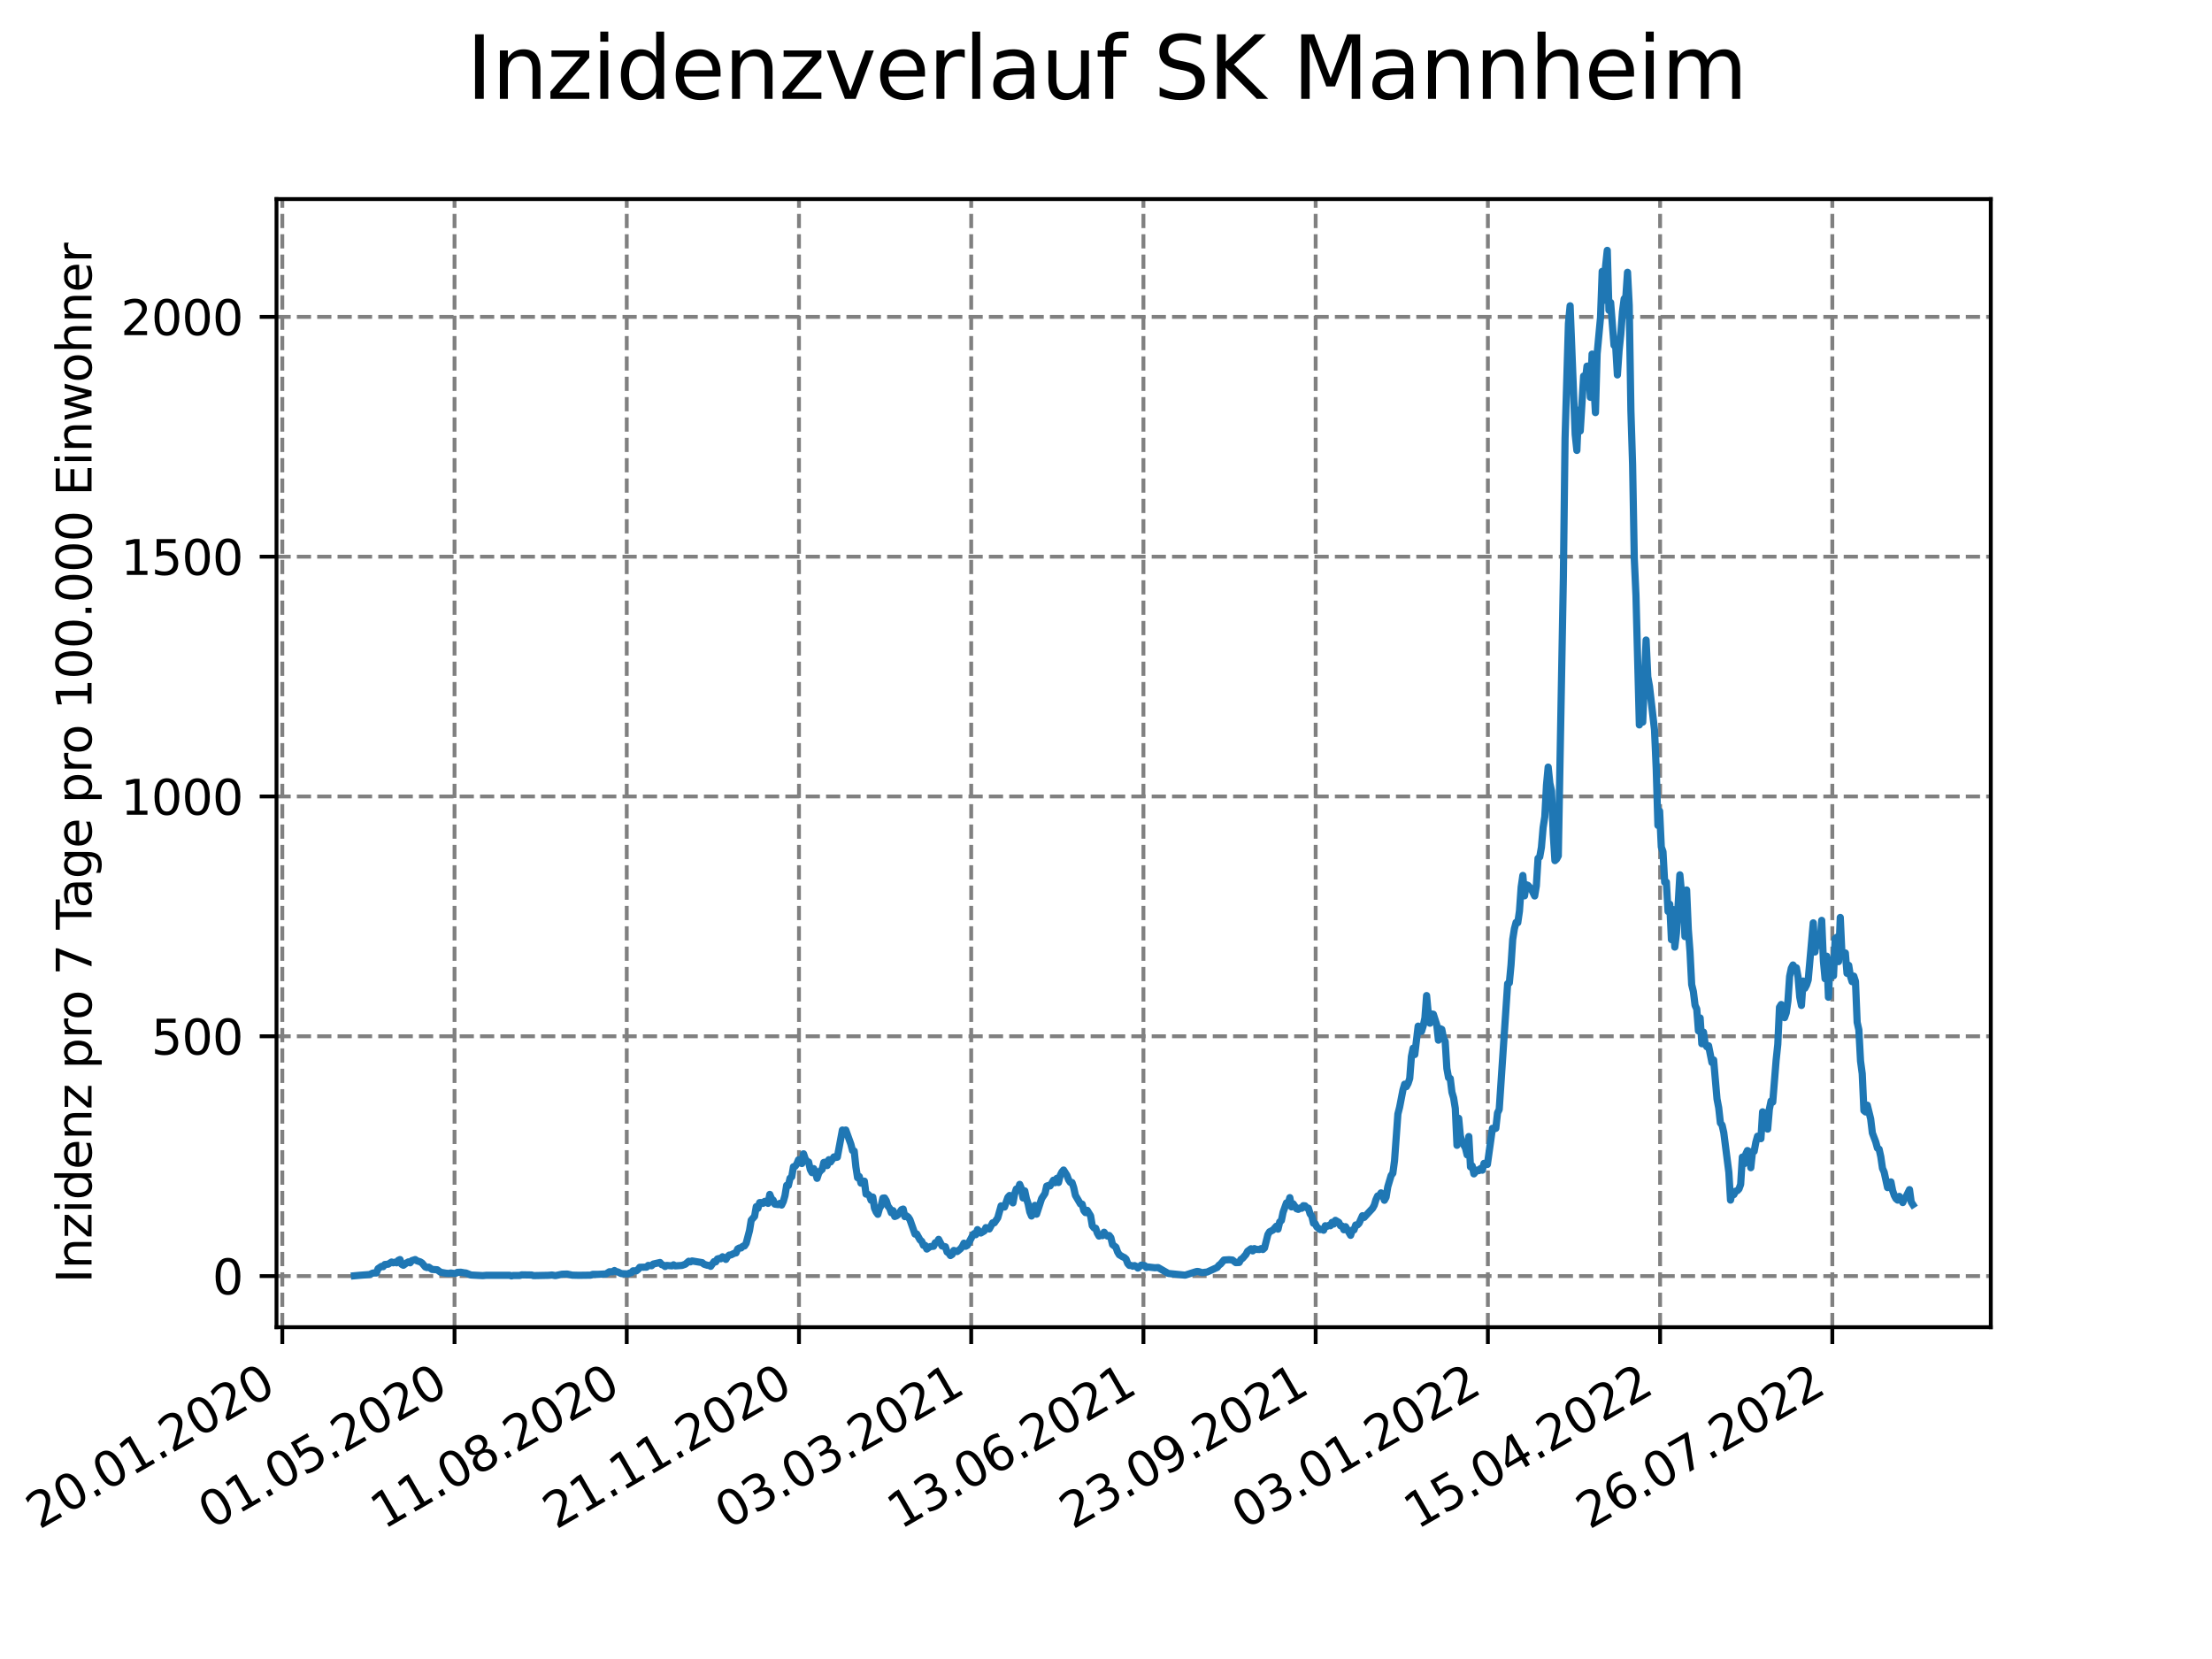 <?xml version="1.0" encoding="utf-8" standalone="no"?>
<!DOCTYPE svg PUBLIC "-//W3C//DTD SVG 1.1//EN"
  "http://www.w3.org/Graphics/SVG/1.1/DTD/svg11.dtd">
<svg xmlns:xlink="http://www.w3.org/1999/xlink" width="460.8pt" height="345.6pt" viewBox="0 0 460.8 345.6" xmlns="http://www.w3.org/2000/svg" version="1.1">
 <defs>
  <style type="text/css">*{stroke-linejoin: round; stroke-linecap: butt}</style>
 </defs>
 <g id="figure_1">
  <g id="patch_1">
   <path d="M 0 345.6 
L 460.8 345.6 
L 460.8 0 
L 0 0 
z
" style="fill: #ffffff"/>
  </g>
  <g id="axes_1">
   <g id="patch_2">
    <path d="M 57.6 276.48 
L 414.72 276.48 
L 414.72 41.472 
L 57.6 41.472 
z
" style="fill: #ffffff"/>
   </g>
   <g id="matplotlib.axis_1">
    <g id="xtick_1">
     <g id="line2d_1">
      <path d="M 58.811 276.48 
L 58.811 41.472 
" clip-path="url(#p152a5cb989)" style="fill: none; stroke-dasharray: 2.96,1.28; stroke-dashoffset: 0; stroke: #808080; stroke-width: 0.8"/>
     </g>
     <g id="line2d_2">
      <defs>
       <path id="m891cd65363" d="M 0 0 
L 0 3.5 
" style="stroke: #000000; stroke-width: 0.8"/>
      </defs>
      <g>
       <use xlink:href="#m891cd65363" x="58.811" y="276.48" style="stroke: #000000; stroke-width: 0.8"/>
      </g>
     </g>
     <g id="text_1">
      <!-- 20.01.2020 -->
      <g transform="translate(8.185 318.689)rotate(-30)scale(0.1 -0.1)">
       <defs>
        <path id="DejaVuSans-32" d="M 1228 531 
L 3431 531 
L 3431 0 
L 469 0 
L 469 531 
Q 828 903 1448 1529 
Q 2069 2156 2228 2338 
Q 2531 2678 2651 2914 
Q 2772 3150 2772 3378 
Q 2772 3750 2511 3984 
Q 2250 4219 1831 4219 
Q 1534 4219 1204 4116 
Q 875 4013 500 3803 
L 500 4441 
Q 881 4594 1212 4672 
Q 1544 4750 1819 4750 
Q 2544 4750 2975 4387 
Q 3406 4025 3406 3419 
Q 3406 3131 3298 2873 
Q 3191 2616 2906 2266 
Q 2828 2175 2409 1742 
Q 1991 1309 1228 531 
z
" transform="scale(0.016)"/>
        <path id="DejaVuSans-30" d="M 2034 4250 
Q 1547 4250 1301 3770 
Q 1056 3291 1056 2328 
Q 1056 1369 1301 889 
Q 1547 409 2034 409 
Q 2525 409 2770 889 
Q 3016 1369 3016 2328 
Q 3016 3291 2770 3770 
Q 2525 4250 2034 4250 
z
M 2034 4750 
Q 2819 4750 3233 4129 
Q 3647 3509 3647 2328 
Q 3647 1150 3233 529 
Q 2819 -91 2034 -91 
Q 1250 -91 836 529 
Q 422 1150 422 2328 
Q 422 3509 836 4129 
Q 1250 4750 2034 4750 
z
" transform="scale(0.016)"/>
        <path id="DejaVuSans-2e" d="M 684 794 
L 1344 794 
L 1344 0 
L 684 0 
L 684 794 
z
" transform="scale(0.016)"/>
        <path id="DejaVuSans-31" d="M 794 531 
L 1825 531 
L 1825 4091 
L 703 3866 
L 703 4441 
L 1819 4666 
L 2450 4666 
L 2450 531 
L 3481 531 
L 3481 0 
L 794 0 
L 794 531 
z
" transform="scale(0.016)"/>
       </defs>
       <use xlink:href="#DejaVuSans-32"/>
       <use xlink:href="#DejaVuSans-30" x="63.623"/>
       <use xlink:href="#DejaVuSans-2e" x="127.246"/>
       <use xlink:href="#DejaVuSans-30" x="159.033"/>
       <use xlink:href="#DejaVuSans-31" x="222.656"/>
       <use xlink:href="#DejaVuSans-2e" x="286.279"/>
       <use xlink:href="#DejaVuSans-32" x="318.066"/>
       <use xlink:href="#DejaVuSans-30" x="381.689"/>
       <use xlink:href="#DejaVuSans-32" x="445.312"/>
       <use xlink:href="#DejaVuSans-30" x="508.936"/>
      </g>
     </g>
    </g>
    <g id="xtick_2">
     <g id="line2d_3">
      <path d="M 94.688 276.48 
L 94.688 41.472 
" clip-path="url(#p152a5cb989)" style="fill: none; stroke-dasharray: 2.96,1.28; stroke-dashoffset: 0; stroke: #808080; stroke-width: 0.8"/>
     </g>
     <g id="line2d_4">
      <g>
       <use xlink:href="#m891cd65363" x="94.688" y="276.48" style="stroke: #000000; stroke-width: 0.8"/>
      </g>
     </g>
     <g id="text_2">
      <!-- 01.05.2020 -->
      <g transform="translate(44.063 318.689)rotate(-30)scale(0.1 -0.1)">
       <defs>
        <path id="DejaVuSans-35" d="M 691 4666 
L 3169 4666 
L 3169 4134 
L 1269 4134 
L 1269 2991 
Q 1406 3038 1543 3061 
Q 1681 3084 1819 3084 
Q 2600 3084 3056 2656 
Q 3513 2228 3513 1497 
Q 3513 744 3044 326 
Q 2575 -91 1722 -91 
Q 1428 -91 1123 -41 
Q 819 9 494 109 
L 494 744 
Q 775 591 1075 516 
Q 1375 441 1709 441 
Q 2250 441 2565 725 
Q 2881 1009 2881 1497 
Q 2881 1984 2565 2268 
Q 2250 2553 1709 2553 
Q 1456 2553 1204 2497 
Q 953 2441 691 2322 
L 691 4666 
z
" transform="scale(0.016)"/>
       </defs>
       <use xlink:href="#DejaVuSans-30"/>
       <use xlink:href="#DejaVuSans-31" x="63.623"/>
       <use xlink:href="#DejaVuSans-2e" x="127.246"/>
       <use xlink:href="#DejaVuSans-30" x="159.033"/>
       <use xlink:href="#DejaVuSans-35" x="222.656"/>
       <use xlink:href="#DejaVuSans-2e" x="286.279"/>
       <use xlink:href="#DejaVuSans-32" x="318.066"/>
       <use xlink:href="#DejaVuSans-30" x="381.689"/>
       <use xlink:href="#DejaVuSans-32" x="445.312"/>
       <use xlink:href="#DejaVuSans-30" x="508.936"/>
      </g>
     </g>
    </g>
    <g id="xtick_3">
     <g id="line2d_5">
      <path d="M 130.565 276.48 
L 130.565 41.472 
" clip-path="url(#p152a5cb989)" style="fill: none; stroke-dasharray: 2.96,1.28; stroke-dashoffset: 0; stroke: #808080; stroke-width: 0.8"/>
     </g>
     <g id="line2d_6">
      <g>
       <use xlink:href="#m891cd65363" x="130.565" y="276.48" style="stroke: #000000; stroke-width: 0.8"/>
      </g>
     </g>
     <g id="text_3">
      <!-- 11.08.2020 -->
      <g transform="translate(79.94 318.689)rotate(-30)scale(0.1 -0.1)">
       <defs>
        <path id="DejaVuSans-38" d="M 2034 2216 
Q 1584 2216 1326 1975 
Q 1069 1734 1069 1313 
Q 1069 891 1326 650 
Q 1584 409 2034 409 
Q 2484 409 2743 651 
Q 3003 894 3003 1313 
Q 3003 1734 2745 1975 
Q 2488 2216 2034 2216 
z
M 1403 2484 
Q 997 2584 770 2862 
Q 544 3141 544 3541 
Q 544 4100 942 4425 
Q 1341 4750 2034 4750 
Q 2731 4750 3128 4425 
Q 3525 4100 3525 3541 
Q 3525 3141 3298 2862 
Q 3072 2584 2669 2484 
Q 3125 2378 3379 2068 
Q 3634 1759 3634 1313 
Q 3634 634 3220 271 
Q 2806 -91 2034 -91 
Q 1263 -91 848 271 
Q 434 634 434 1313 
Q 434 1759 690 2068 
Q 947 2378 1403 2484 
z
M 1172 3481 
Q 1172 3119 1398 2916 
Q 1625 2713 2034 2713 
Q 2441 2713 2670 2916 
Q 2900 3119 2900 3481 
Q 2900 3844 2670 4047 
Q 2441 4250 2034 4250 
Q 1625 4250 1398 4047 
Q 1172 3844 1172 3481 
z
" transform="scale(0.016)"/>
       </defs>
       <use xlink:href="#DejaVuSans-31"/>
       <use xlink:href="#DejaVuSans-31" x="63.623"/>
       <use xlink:href="#DejaVuSans-2e" x="127.246"/>
       <use xlink:href="#DejaVuSans-30" x="159.033"/>
       <use xlink:href="#DejaVuSans-38" x="222.656"/>
       <use xlink:href="#DejaVuSans-2e" x="286.279"/>
       <use xlink:href="#DejaVuSans-32" x="318.066"/>
       <use xlink:href="#DejaVuSans-30" x="381.689"/>
       <use xlink:href="#DejaVuSans-32" x="445.312"/>
       <use xlink:href="#DejaVuSans-30" x="508.936"/>
      </g>
     </g>
    </g>
    <g id="xtick_4">
     <g id="line2d_7">
      <path d="M 166.443 276.48 
L 166.443 41.472 
" clip-path="url(#p152a5cb989)" style="fill: none; stroke-dasharray: 2.96,1.28; stroke-dashoffset: 0; stroke: #808080; stroke-width: 0.8"/>
     </g>
     <g id="line2d_8">
      <g>
       <use xlink:href="#m891cd65363" x="166.443" y="276.48" style="stroke: #000000; stroke-width: 0.8"/>
      </g>
     </g>
     <g id="text_4">
      <!-- 21.11.2020 -->
      <g transform="translate(115.817 318.689)rotate(-30)scale(0.1 -0.1)">
       <use xlink:href="#DejaVuSans-32"/>
       <use xlink:href="#DejaVuSans-31" x="63.623"/>
       <use xlink:href="#DejaVuSans-2e" x="127.246"/>
       <use xlink:href="#DejaVuSans-31" x="159.033"/>
       <use xlink:href="#DejaVuSans-31" x="222.656"/>
       <use xlink:href="#DejaVuSans-2e" x="286.279"/>
       <use xlink:href="#DejaVuSans-32" x="318.066"/>
       <use xlink:href="#DejaVuSans-30" x="381.689"/>
       <use xlink:href="#DejaVuSans-32" x="445.312"/>
       <use xlink:href="#DejaVuSans-30" x="508.936"/>
      </g>
     </g>
    </g>
    <g id="xtick_5">
     <g id="line2d_9">
      <path d="M 202.32 276.48 
L 202.32 41.472 
" clip-path="url(#p152a5cb989)" style="fill: none; stroke-dasharray: 2.96,1.28; stroke-dashoffset: 0; stroke: #808080; stroke-width: 0.8"/>
     </g>
     <g id="line2d_10">
      <g>
       <use xlink:href="#m891cd65363" x="202.32" y="276.48" style="stroke: #000000; stroke-width: 0.8"/>
      </g>
     </g>
     <g id="text_5">
      <!-- 03.03.2021 -->
      <g transform="translate(151.695 318.689)rotate(-30)scale(0.1 -0.1)">
       <defs>
        <path id="DejaVuSans-33" d="M 2597 2516 
Q 3050 2419 3304 2112 
Q 3559 1806 3559 1356 
Q 3559 666 3084 287 
Q 2609 -91 1734 -91 
Q 1441 -91 1130 -33 
Q 819 25 488 141 
L 488 750 
Q 750 597 1062 519 
Q 1375 441 1716 441 
Q 2309 441 2620 675 
Q 2931 909 2931 1356 
Q 2931 1769 2642 2001 
Q 2353 2234 1838 2234 
L 1294 2234 
L 1294 2753 
L 1863 2753 
Q 2328 2753 2575 2939 
Q 2822 3125 2822 3475 
Q 2822 3834 2567 4026 
Q 2313 4219 1838 4219 
Q 1578 4219 1281 4162 
Q 984 4106 628 3988 
L 628 4550 
Q 988 4650 1302 4700 
Q 1616 4750 1894 4750 
Q 2613 4750 3031 4423 
Q 3450 4097 3450 3541 
Q 3450 3153 3228 2886 
Q 3006 2619 2597 2516 
z
" transform="scale(0.016)"/>
       </defs>
       <use xlink:href="#DejaVuSans-30"/>
       <use xlink:href="#DejaVuSans-33" x="63.623"/>
       <use xlink:href="#DejaVuSans-2e" x="127.246"/>
       <use xlink:href="#DejaVuSans-30" x="159.033"/>
       <use xlink:href="#DejaVuSans-33" x="222.656"/>
       <use xlink:href="#DejaVuSans-2e" x="286.279"/>
       <use xlink:href="#DejaVuSans-32" x="318.066"/>
       <use xlink:href="#DejaVuSans-30" x="381.689"/>
       <use xlink:href="#DejaVuSans-32" x="445.312"/>
       <use xlink:href="#DejaVuSans-31" x="508.936"/>
      </g>
     </g>
    </g>
    <g id="xtick_6">
     <g id="line2d_11">
      <path d="M 238.197 276.48 
L 238.197 41.472 
" clip-path="url(#p152a5cb989)" style="fill: none; stroke-dasharray: 2.96,1.28; stroke-dashoffset: 0; stroke: #808080; stroke-width: 0.8"/>
     </g>
     <g id="line2d_12">
      <g>
       <use xlink:href="#m891cd65363" x="238.197" y="276.48" style="stroke: #000000; stroke-width: 0.8"/>
      </g>
     </g>
     <g id="text_6">
      <!-- 13.06.2021 -->
      <g transform="translate(187.572 318.689)rotate(-30)scale(0.1 -0.1)">
       <defs>
        <path id="DejaVuSans-36" d="M 2113 2584 
Q 1688 2584 1439 2293 
Q 1191 2003 1191 1497 
Q 1191 994 1439 701 
Q 1688 409 2113 409 
Q 2538 409 2786 701 
Q 3034 994 3034 1497 
Q 3034 2003 2786 2293 
Q 2538 2584 2113 2584 
z
M 3366 4563 
L 3366 3988 
Q 3128 4100 2886 4159 
Q 2644 4219 2406 4219 
Q 1781 4219 1451 3797 
Q 1122 3375 1075 2522 
Q 1259 2794 1537 2939 
Q 1816 3084 2150 3084 
Q 2853 3084 3261 2657 
Q 3669 2231 3669 1497 
Q 3669 778 3244 343 
Q 2819 -91 2113 -91 
Q 1303 -91 875 529 
Q 447 1150 447 2328 
Q 447 3434 972 4092 
Q 1497 4750 2381 4750 
Q 2619 4750 2861 4703 
Q 3103 4656 3366 4563 
z
" transform="scale(0.016)"/>
       </defs>
       <use xlink:href="#DejaVuSans-31"/>
       <use xlink:href="#DejaVuSans-33" x="63.623"/>
       <use xlink:href="#DejaVuSans-2e" x="127.246"/>
       <use xlink:href="#DejaVuSans-30" x="159.033"/>
       <use xlink:href="#DejaVuSans-36" x="222.656"/>
       <use xlink:href="#DejaVuSans-2e" x="286.279"/>
       <use xlink:href="#DejaVuSans-32" x="318.066"/>
       <use xlink:href="#DejaVuSans-30" x="381.689"/>
       <use xlink:href="#DejaVuSans-32" x="445.312"/>
       <use xlink:href="#DejaVuSans-31" x="508.936"/>
      </g>
     </g>
    </g>
    <g id="xtick_7">
     <g id="line2d_13">
      <path d="M 274.074 276.48 
L 274.074 41.472 
" clip-path="url(#p152a5cb989)" style="fill: none; stroke-dasharray: 2.96,1.28; stroke-dashoffset: 0; stroke: #808080; stroke-width: 0.8"/>
     </g>
     <g id="line2d_14">
      <g>
       <use xlink:href="#m891cd65363" x="274.074" y="276.48" style="stroke: #000000; stroke-width: 0.8"/>
      </g>
     </g>
     <g id="text_7">
      <!-- 23.09.2021 -->
      <g transform="translate(223.449 318.689)rotate(-30)scale(0.1 -0.1)">
       <defs>
        <path id="DejaVuSans-39" d="M 703 97 
L 703 672 
Q 941 559 1184 500 
Q 1428 441 1663 441 
Q 2288 441 2617 861 
Q 2947 1281 2994 2138 
Q 2813 1869 2534 1725 
Q 2256 1581 1919 1581 
Q 1219 1581 811 2004 
Q 403 2428 403 3163 
Q 403 3881 828 4315 
Q 1253 4750 1959 4750 
Q 2769 4750 3195 4129 
Q 3622 3509 3622 2328 
Q 3622 1225 3098 567 
Q 2575 -91 1691 -91 
Q 1453 -91 1209 -44 
Q 966 3 703 97 
z
M 1959 2075 
Q 2384 2075 2632 2365 
Q 2881 2656 2881 3163 
Q 2881 3666 2632 3958 
Q 2384 4250 1959 4250 
Q 1534 4250 1286 3958 
Q 1038 3666 1038 3163 
Q 1038 2656 1286 2365 
Q 1534 2075 1959 2075 
z
" transform="scale(0.016)"/>
       </defs>
       <use xlink:href="#DejaVuSans-32"/>
       <use xlink:href="#DejaVuSans-33" x="63.623"/>
       <use xlink:href="#DejaVuSans-2e" x="127.246"/>
       <use xlink:href="#DejaVuSans-30" x="159.033"/>
       <use xlink:href="#DejaVuSans-39" x="222.656"/>
       <use xlink:href="#DejaVuSans-2e" x="286.279"/>
       <use xlink:href="#DejaVuSans-32" x="318.066"/>
       <use xlink:href="#DejaVuSans-30" x="381.689"/>
       <use xlink:href="#DejaVuSans-32" x="445.312"/>
       <use xlink:href="#DejaVuSans-31" x="508.936"/>
      </g>
     </g>
    </g>
    <g id="xtick_8">
     <g id="line2d_15">
      <path d="M 309.952 276.48 
L 309.952 41.472 
" clip-path="url(#p152a5cb989)" style="fill: none; stroke-dasharray: 2.96,1.28; stroke-dashoffset: 0; stroke: #808080; stroke-width: 0.8"/>
     </g>
     <g id="line2d_16">
      <g>
       <use xlink:href="#m891cd65363" x="309.952" y="276.48" style="stroke: #000000; stroke-width: 0.8"/>
      </g>
     </g>
     <g id="text_8">
      <!-- 03.01.2022 -->
      <g transform="translate(259.327 318.689)rotate(-30)scale(0.1 -0.1)">
       <use xlink:href="#DejaVuSans-30"/>
       <use xlink:href="#DejaVuSans-33" x="63.623"/>
       <use xlink:href="#DejaVuSans-2e" x="127.246"/>
       <use xlink:href="#DejaVuSans-30" x="159.033"/>
       <use xlink:href="#DejaVuSans-31" x="222.656"/>
       <use xlink:href="#DejaVuSans-2e" x="286.279"/>
       <use xlink:href="#DejaVuSans-32" x="318.066"/>
       <use xlink:href="#DejaVuSans-30" x="381.689"/>
       <use xlink:href="#DejaVuSans-32" x="445.312"/>
       <use xlink:href="#DejaVuSans-32" x="508.936"/>
      </g>
     </g>
    </g>
    <g id="xtick_9">
     <g id="line2d_17">
      <path d="M 345.829 276.48 
L 345.829 41.472 
" clip-path="url(#p152a5cb989)" style="fill: none; stroke-dasharray: 2.96,1.28; stroke-dashoffset: 0; stroke: #808080; stroke-width: 0.8"/>
     </g>
     <g id="line2d_18">
      <g>
       <use xlink:href="#m891cd65363" x="345.829" y="276.48" style="stroke: #000000; stroke-width: 0.8"/>
      </g>
     </g>
     <g id="text_9">
      <!-- 15.04.2022 -->
      <g transform="translate(295.204 318.689)rotate(-30)scale(0.1 -0.1)">
       <defs>
        <path id="DejaVuSans-34" d="M 2419 4116 
L 825 1625 
L 2419 1625 
L 2419 4116 
z
M 2253 4666 
L 3047 4666 
L 3047 1625 
L 3713 1625 
L 3713 1100 
L 3047 1100 
L 3047 0 
L 2419 0 
L 2419 1100 
L 313 1100 
L 313 1709 
L 2253 4666 
z
" transform="scale(0.016)"/>
       </defs>
       <use xlink:href="#DejaVuSans-31"/>
       <use xlink:href="#DejaVuSans-35" x="63.623"/>
       <use xlink:href="#DejaVuSans-2e" x="127.246"/>
       <use xlink:href="#DejaVuSans-30" x="159.033"/>
       <use xlink:href="#DejaVuSans-34" x="222.656"/>
       <use xlink:href="#DejaVuSans-2e" x="286.279"/>
       <use xlink:href="#DejaVuSans-32" x="318.066"/>
       <use xlink:href="#DejaVuSans-30" x="381.689"/>
       <use xlink:href="#DejaVuSans-32" x="445.312"/>
       <use xlink:href="#DejaVuSans-32" x="508.936"/>
      </g>
     </g>
    </g>
    <g id="xtick_10">
     <g id="line2d_19">
      <path d="M 381.706 276.48 
L 381.706 41.472 
" clip-path="url(#p152a5cb989)" style="fill: none; stroke-dasharray: 2.96,1.28; stroke-dashoffset: 0; stroke: #808080; stroke-width: 0.8"/>
     </g>
     <g id="line2d_20">
      <g>
       <use xlink:href="#m891cd65363" x="381.706" y="276.48" style="stroke: #000000; stroke-width: 0.8"/>
      </g>
     </g>
     <g id="text_10">
      <!-- 26.07.2022 -->
      <g transform="translate(331.081 318.689)rotate(-30)scale(0.1 -0.1)">
       <defs>
        <path id="DejaVuSans-37" d="M 525 4666 
L 3525 4666 
L 3525 4397 
L 1831 0 
L 1172 0 
L 2766 4134 
L 525 4134 
L 525 4666 
z
" transform="scale(0.016)"/>
       </defs>
       <use xlink:href="#DejaVuSans-32"/>
       <use xlink:href="#DejaVuSans-36" x="63.623"/>
       <use xlink:href="#DejaVuSans-2e" x="127.246"/>
       <use xlink:href="#DejaVuSans-30" x="159.033"/>
       <use xlink:href="#DejaVuSans-37" x="222.656"/>
       <use xlink:href="#DejaVuSans-2e" x="286.279"/>
       <use xlink:href="#DejaVuSans-32" x="318.066"/>
       <use xlink:href="#DejaVuSans-30" x="381.689"/>
       <use xlink:href="#DejaVuSans-32" x="445.312"/>
       <use xlink:href="#DejaVuSans-32" x="508.936"/>
      </g>
     </g>
    </g>
   </g>
   <g id="matplotlib.axis_2">
    <g id="ytick_1">
     <g id="line2d_21">
      <path d="M 57.6 265.83 
L 414.72 265.83 
" clip-path="url(#p152a5cb989)" style="fill: none; stroke-dasharray: 2.96,1.28; stroke-dashoffset: 0; stroke: #808080; stroke-width: 0.8"/>
     </g>
     <g id="line2d_22">
      <defs>
       <path id="m29bf890210" d="M 0 0 
L -3.5 0 
" style="stroke: #000000; stroke-width: 0.8"/>
      </defs>
      <g>
       <use xlink:href="#m29bf890210" x="57.6" y="265.83" style="stroke: #000000; stroke-width: 0.8"/>
      </g>
     </g>
     <g id="text_11">
      <!-- 0 -->
      <g transform="translate(44.237 269.629)scale(0.1 -0.1)">
       <use xlink:href="#DejaVuSans-30"/>
      </g>
     </g>
    </g>
    <g id="ytick_2">
     <g id="line2d_23">
      <path d="M 57.6 215.875 
L 414.72 215.875 
" clip-path="url(#p152a5cb989)" style="fill: none; stroke-dasharray: 2.96,1.28; stroke-dashoffset: 0; stroke: #808080; stroke-width: 0.8"/>
     </g>
     <g id="line2d_24">
      <g>
       <use xlink:href="#m29bf890210" x="57.6" y="215.875" style="stroke: #000000; stroke-width: 0.8"/>
      </g>
     </g>
     <g id="text_12">
      <!-- 500 -->
      <g transform="translate(31.512 219.674)scale(0.1 -0.1)">
       <use xlink:href="#DejaVuSans-35"/>
       <use xlink:href="#DejaVuSans-30" x="63.623"/>
       <use xlink:href="#DejaVuSans-30" x="127.246"/>
      </g>
     </g>
    </g>
    <g id="ytick_3">
     <g id="line2d_25">
      <path d="M 57.6 165.92 
L 414.72 165.92 
" clip-path="url(#p152a5cb989)" style="fill: none; stroke-dasharray: 2.96,1.28; stroke-dashoffset: 0; stroke: #808080; stroke-width: 0.8"/>
     </g>
     <g id="line2d_26">
      <g>
       <use xlink:href="#m29bf890210" x="57.6" y="165.92" style="stroke: #000000; stroke-width: 0.8"/>
      </g>
     </g>
     <g id="text_13">
      <!-- 1000 -->
      <g transform="translate(25.15 169.719)scale(0.1 -0.1)">
       <use xlink:href="#DejaVuSans-31"/>
       <use xlink:href="#DejaVuSans-30" x="63.623"/>
       <use xlink:href="#DejaVuSans-30" x="127.246"/>
       <use xlink:href="#DejaVuSans-30" x="190.869"/>
      </g>
     </g>
    </g>
    <g id="ytick_4">
     <g id="line2d_27">
      <path d="M 57.6 115.965 
L 414.72 115.965 
" clip-path="url(#p152a5cb989)" style="fill: none; stroke-dasharray: 2.96,1.28; stroke-dashoffset: 0; stroke: #808080; stroke-width: 0.8"/>
     </g>
     <g id="line2d_28">
      <g>
       <use xlink:href="#m29bf890210" x="57.6" y="115.965" style="stroke: #000000; stroke-width: 0.8"/>
      </g>
     </g>
     <g id="text_14">
      <!-- 1500 -->
      <g transform="translate(25.15 119.764)scale(0.1 -0.1)">
       <use xlink:href="#DejaVuSans-31"/>
       <use xlink:href="#DejaVuSans-35" x="63.623"/>
       <use xlink:href="#DejaVuSans-30" x="127.246"/>
       <use xlink:href="#DejaVuSans-30" x="190.869"/>
      </g>
     </g>
    </g>
    <g id="ytick_5">
     <g id="line2d_29">
      <path d="M 57.6 66.01 
L 414.72 66.01 
" clip-path="url(#p152a5cb989)" style="fill: none; stroke-dasharray: 2.96,1.28; stroke-dashoffset: 0; stroke: #808080; stroke-width: 0.8"/>
     </g>
     <g id="line2d_30">
      <g>
       <use xlink:href="#m29bf890210" x="57.6" y="66.01" style="stroke: #000000; stroke-width: 0.8"/>
      </g>
     </g>
     <g id="text_15">
      <!-- 2000 -->
      <g transform="translate(25.15 69.81)scale(0.1 -0.1)">
       <use xlink:href="#DejaVuSans-32"/>
       <use xlink:href="#DejaVuSans-30" x="63.623"/>
       <use xlink:href="#DejaVuSans-30" x="127.246"/>
       <use xlink:href="#DejaVuSans-30" x="190.869"/>
      </g>
     </g>
    </g>
    <g id="text_16">
     <!-- Inzidenz pro 7 Tage pro 100.000 Einwohner -->
     <g transform="translate(19.07 267.301)rotate(-90)scale(0.1 -0.1)">
      <defs>
       <path id="DejaVuSans-49" d="M 628 4666 
L 1259 4666 
L 1259 0 
L 628 0 
L 628 4666 
z
" transform="scale(0.016)"/>
       <path id="DejaVuSans-6e" d="M 3513 2113 
L 3513 0 
L 2938 0 
L 2938 2094 
Q 2938 2591 2744 2837 
Q 2550 3084 2163 3084 
Q 1697 3084 1428 2787 
Q 1159 2491 1159 1978 
L 1159 0 
L 581 0 
L 581 3500 
L 1159 3500 
L 1159 2956 
Q 1366 3272 1645 3428 
Q 1925 3584 2291 3584 
Q 2894 3584 3203 3211 
Q 3513 2838 3513 2113 
z
" transform="scale(0.016)"/>
       <path id="DejaVuSans-7a" d="M 353 3500 
L 3084 3500 
L 3084 2975 
L 922 459 
L 3084 459 
L 3084 0 
L 275 0 
L 275 525 
L 2438 3041 
L 353 3041 
L 353 3500 
z
" transform="scale(0.016)"/>
       <path id="DejaVuSans-69" d="M 603 3500 
L 1178 3500 
L 1178 0 
L 603 0 
L 603 3500 
z
M 603 4863 
L 1178 4863 
L 1178 4134 
L 603 4134 
L 603 4863 
z
" transform="scale(0.016)"/>
       <path id="DejaVuSans-64" d="M 2906 2969 
L 2906 4863 
L 3481 4863 
L 3481 0 
L 2906 0 
L 2906 525 
Q 2725 213 2448 61 
Q 2172 -91 1784 -91 
Q 1150 -91 751 415 
Q 353 922 353 1747 
Q 353 2572 751 3078 
Q 1150 3584 1784 3584 
Q 2172 3584 2448 3432 
Q 2725 3281 2906 2969 
z
M 947 1747 
Q 947 1113 1208 752 
Q 1469 391 1925 391 
Q 2381 391 2643 752 
Q 2906 1113 2906 1747 
Q 2906 2381 2643 2742 
Q 2381 3103 1925 3103 
Q 1469 3103 1208 2742 
Q 947 2381 947 1747 
z
" transform="scale(0.016)"/>
       <path id="DejaVuSans-65" d="M 3597 1894 
L 3597 1613 
L 953 1613 
Q 991 1019 1311 708 
Q 1631 397 2203 397 
Q 2534 397 2845 478 
Q 3156 559 3463 722 
L 3463 178 
Q 3153 47 2828 -22 
Q 2503 -91 2169 -91 
Q 1331 -91 842 396 
Q 353 884 353 1716 
Q 353 2575 817 3079 
Q 1281 3584 2069 3584 
Q 2775 3584 3186 3129 
Q 3597 2675 3597 1894 
z
M 3022 2063 
Q 3016 2534 2758 2815 
Q 2500 3097 2075 3097 
Q 1594 3097 1305 2825 
Q 1016 2553 972 2059 
L 3022 2063 
z
" transform="scale(0.016)"/>
       <path id="DejaVuSans-20" transform="scale(0.016)"/>
       <path id="DejaVuSans-70" d="M 1159 525 
L 1159 -1331 
L 581 -1331 
L 581 3500 
L 1159 3500 
L 1159 2969 
Q 1341 3281 1617 3432 
Q 1894 3584 2278 3584 
Q 2916 3584 3314 3078 
Q 3713 2572 3713 1747 
Q 3713 922 3314 415 
Q 2916 -91 2278 -91 
Q 1894 -91 1617 61 
Q 1341 213 1159 525 
z
M 3116 1747 
Q 3116 2381 2855 2742 
Q 2594 3103 2138 3103 
Q 1681 3103 1420 2742 
Q 1159 2381 1159 1747 
Q 1159 1113 1420 752 
Q 1681 391 2138 391 
Q 2594 391 2855 752 
Q 3116 1113 3116 1747 
z
" transform="scale(0.016)"/>
       <path id="DejaVuSans-72" d="M 2631 2963 
Q 2534 3019 2420 3045 
Q 2306 3072 2169 3072 
Q 1681 3072 1420 2755 
Q 1159 2438 1159 1844 
L 1159 0 
L 581 0 
L 581 3500 
L 1159 3500 
L 1159 2956 
Q 1341 3275 1631 3429 
Q 1922 3584 2338 3584 
Q 2397 3584 2469 3576 
Q 2541 3569 2628 3553 
L 2631 2963 
z
" transform="scale(0.016)"/>
       <path id="DejaVuSans-6f" d="M 1959 3097 
Q 1497 3097 1228 2736 
Q 959 2375 959 1747 
Q 959 1119 1226 758 
Q 1494 397 1959 397 
Q 2419 397 2687 759 
Q 2956 1122 2956 1747 
Q 2956 2369 2687 2733 
Q 2419 3097 1959 3097 
z
M 1959 3584 
Q 2709 3584 3137 3096 
Q 3566 2609 3566 1747 
Q 3566 888 3137 398 
Q 2709 -91 1959 -91 
Q 1206 -91 779 398 
Q 353 888 353 1747 
Q 353 2609 779 3096 
Q 1206 3584 1959 3584 
z
" transform="scale(0.016)"/>
       <path id="DejaVuSans-54" d="M -19 4666 
L 3928 4666 
L 3928 4134 
L 2272 4134 
L 2272 0 
L 1638 0 
L 1638 4134 
L -19 4134 
L -19 4666 
z
" transform="scale(0.016)"/>
       <path id="DejaVuSans-61" d="M 2194 1759 
Q 1497 1759 1228 1600 
Q 959 1441 959 1056 
Q 959 750 1161 570 
Q 1363 391 1709 391 
Q 2188 391 2477 730 
Q 2766 1069 2766 1631 
L 2766 1759 
L 2194 1759 
z
M 3341 1997 
L 3341 0 
L 2766 0 
L 2766 531 
Q 2569 213 2275 61 
Q 1981 -91 1556 -91 
Q 1019 -91 701 211 
Q 384 513 384 1019 
Q 384 1609 779 1909 
Q 1175 2209 1959 2209 
L 2766 2209 
L 2766 2266 
Q 2766 2663 2505 2880 
Q 2244 3097 1772 3097 
Q 1472 3097 1187 3025 
Q 903 2953 641 2809 
L 641 3341 
Q 956 3463 1253 3523 
Q 1550 3584 1831 3584 
Q 2591 3584 2966 3190 
Q 3341 2797 3341 1997 
z
" transform="scale(0.016)"/>
       <path id="DejaVuSans-67" d="M 2906 1791 
Q 2906 2416 2648 2759 
Q 2391 3103 1925 3103 
Q 1463 3103 1205 2759 
Q 947 2416 947 1791 
Q 947 1169 1205 825 
Q 1463 481 1925 481 
Q 2391 481 2648 825 
Q 2906 1169 2906 1791 
z
M 3481 434 
Q 3481 -459 3084 -895 
Q 2688 -1331 1869 -1331 
Q 1566 -1331 1297 -1286 
Q 1028 -1241 775 -1147 
L 775 -588 
Q 1028 -725 1275 -790 
Q 1522 -856 1778 -856 
Q 2344 -856 2625 -561 
Q 2906 -266 2906 331 
L 2906 616 
Q 2728 306 2450 153 
Q 2172 0 1784 0 
Q 1141 0 747 490 
Q 353 981 353 1791 
Q 353 2603 747 3093 
Q 1141 3584 1784 3584 
Q 2172 3584 2450 3431 
Q 2728 3278 2906 2969 
L 2906 3500 
L 3481 3500 
L 3481 434 
z
" transform="scale(0.016)"/>
       <path id="DejaVuSans-45" d="M 628 4666 
L 3578 4666 
L 3578 4134 
L 1259 4134 
L 1259 2753 
L 3481 2753 
L 3481 2222 
L 1259 2222 
L 1259 531 
L 3634 531 
L 3634 0 
L 628 0 
L 628 4666 
z
" transform="scale(0.016)"/>
       <path id="DejaVuSans-77" d="M 269 3500 
L 844 3500 
L 1563 769 
L 2278 3500 
L 2956 3500 
L 3675 769 
L 4391 3500 
L 4966 3500 
L 4050 0 
L 3372 0 
L 2619 2869 
L 1863 0 
L 1184 0 
L 269 3500 
z
" transform="scale(0.016)"/>
       <path id="DejaVuSans-68" d="M 3513 2113 
L 3513 0 
L 2938 0 
L 2938 2094 
Q 2938 2591 2744 2837 
Q 2550 3084 2163 3084 
Q 1697 3084 1428 2787 
Q 1159 2491 1159 1978 
L 1159 0 
L 581 0 
L 581 4863 
L 1159 4863 
L 1159 2956 
Q 1366 3272 1645 3428 
Q 1925 3584 2291 3584 
Q 2894 3584 3203 3211 
Q 3513 2838 3513 2113 
z
" transform="scale(0.016)"/>
      </defs>
      <use xlink:href="#DejaVuSans-49"/>
      <use xlink:href="#DejaVuSans-6e" x="29.492"/>
      <use xlink:href="#DejaVuSans-7a" x="92.871"/>
      <use xlink:href="#DejaVuSans-69" x="145.361"/>
      <use xlink:href="#DejaVuSans-64" x="173.145"/>
      <use xlink:href="#DejaVuSans-65" x="236.621"/>
      <use xlink:href="#DejaVuSans-6e" x="298.145"/>
      <use xlink:href="#DejaVuSans-7a" x="361.523"/>
      <use xlink:href="#DejaVuSans-20" x="414.014"/>
      <use xlink:href="#DejaVuSans-70" x="445.801"/>
      <use xlink:href="#DejaVuSans-72" x="509.277"/>
      <use xlink:href="#DejaVuSans-6f" x="548.141"/>
      <use xlink:href="#DejaVuSans-20" x="609.322"/>
      <use xlink:href="#DejaVuSans-37" x="641.109"/>
      <use xlink:href="#DejaVuSans-20" x="704.732"/>
      <use xlink:href="#DejaVuSans-54" x="736.52"/>
      <use xlink:href="#DejaVuSans-61" x="781.104"/>
      <use xlink:href="#DejaVuSans-67" x="842.383"/>
      <use xlink:href="#DejaVuSans-65" x="905.859"/>
      <use xlink:href="#DejaVuSans-20" x="967.383"/>
      <use xlink:href="#DejaVuSans-70" x="999.17"/>
      <use xlink:href="#DejaVuSans-72" x="1062.646"/>
      <use xlink:href="#DejaVuSans-6f" x="1101.51"/>
      <use xlink:href="#DejaVuSans-20" x="1162.691"/>
      <use xlink:href="#DejaVuSans-31" x="1194.479"/>
      <use xlink:href="#DejaVuSans-30" x="1258.102"/>
      <use xlink:href="#DejaVuSans-30" x="1321.725"/>
      <use xlink:href="#DejaVuSans-2e" x="1385.348"/>
      <use xlink:href="#DejaVuSans-30" x="1417.135"/>
      <use xlink:href="#DejaVuSans-30" x="1480.758"/>
      <use xlink:href="#DejaVuSans-30" x="1544.381"/>
      <use xlink:href="#DejaVuSans-20" x="1608.004"/>
      <use xlink:href="#DejaVuSans-45" x="1639.791"/>
      <use xlink:href="#DejaVuSans-69" x="1702.975"/>
      <use xlink:href="#DejaVuSans-6e" x="1730.758"/>
      <use xlink:href="#DejaVuSans-77" x="1794.137"/>
      <use xlink:href="#DejaVuSans-6f" x="1875.924"/>
      <use xlink:href="#DejaVuSans-68" x="1937.105"/>
      <use xlink:href="#DejaVuSans-6e" x="2000.484"/>
      <use xlink:href="#DejaVuSans-65" x="2063.863"/>
      <use xlink:href="#DejaVuSans-72" x="2125.387"/>
     </g>
    </g>
   </g>
   <g id="line2d_31">
    <path d="M 73.833 265.766 
L 74.888 265.669 
L 76.998 265.508 
L 77.702 265.187 
L 78.405 265.187 
L 78.757 264.286 
L 79.461 263.804 
L 79.812 263.868 
L 80.164 263.418 
L 80.867 263.354 
L 81.571 262.903 
L 81.923 263.064 
L 82.274 262.936 
L 82.626 263.064 
L 82.978 262.55 
L 83.33 262.389 
L 83.681 263.386 
L 84.033 263.579 
L 84.737 263.064 
L 85.088 262.871 
L 85.44 263.064 
L 85.792 262.614 
L 86.495 262.389 
L 86.847 262.646 
L 87.551 262.871 
L 87.902 263.096 
L 88.606 263.932 
L 88.957 264.061 
L 89.309 263.965 
L 90.013 264.447 
L 91.068 264.511 
L 91.771 265.026 
L 92.827 265.219 
L 93.53 265.283 
L 93.882 265.187 
L 94.585 265.283 
L 94.937 265.251 
L 95.289 265.058 
L 95.992 265.026 
L 96.696 265.155 
L 97.047 265.187 
L 98.103 265.605 
L 100.565 265.733 
L 101.268 265.669 
L 106.193 265.669 
L 106.544 265.798 
L 106.896 265.701 
L 107.951 265.701 
L 108.303 265.701 
L 108.655 265.573 
L 110.765 265.605 
L 111.117 265.733 
L 114.283 265.669 
L 114.986 265.605 
L 115.69 265.733 
L 117.097 265.444 
L 118.152 265.412 
L 119.207 265.637 
L 120.614 265.669 
L 123.076 265.637 
L 123.428 265.476 
L 124.483 265.476 
L 126.242 265.38 
L 126.945 264.929 
L 127.649 264.929 
L 128 264.672 
L 128.352 264.897 
L 128.704 264.962 
L 129.407 265.315 
L 130.814 265.38 
L 131.166 265.187 
L 131.518 265.122 
L 131.87 264.737 
L 132.573 264.737 
L 132.925 264.447 
L 133.277 263.997 
L 134.683 263.965 
L 135.035 263.611 
L 135.739 263.675 
L 136.09 263.321 
L 137.497 263 
L 137.849 263.45 
L 138.201 263.547 
L 138.553 263.836 
L 138.904 263.611 
L 139.96 263.707 
L 140.311 263.482 
L 140.663 263.707 
L 142.07 263.611 
L 142.773 263.354 
L 143.477 262.743 
L 143.829 262.871 
L 144.18 262.678 
L 146.291 263.032 
L 146.643 263.354 
L 147.346 263.579 
L 147.698 263.611 
L 148.05 263.804 
L 148.753 262.807 
L 149.105 262.871 
L 149.456 262.26 
L 149.808 262.164 
L 150.16 262.228 
L 150.512 261.81 
L 151.215 262.357 
L 151.567 261.778 
L 151.919 261.456 
L 152.27 261.424 
L 152.974 261.07 
L 153.326 261.006 
L 153.677 260.17 
L 154.029 259.977 
L 154.381 259.977 
L 154.733 259.623 
L 155.084 259.559 
L 155.436 259.012 
L 156.14 256.343 
L 156.491 254.188 
L 157.195 253.384 
L 157.546 251.358 
L 157.898 251.711 
L 158.25 250.521 
L 158.602 250.521 
L 158.953 250.682 
L 159.305 250.264 
L 159.657 250.232 
L 160.009 250.682 
L 160.36 248.817 
L 160.712 249.717 
L 161.064 250.007 
L 161.416 250.843 
L 162.119 250.94 
L 162.471 250.682 
L 162.823 251.036 
L 163.174 250.296 
L 163.526 249.074 
L 163.878 246.919 
L 164.229 246.984 
L 164.581 245.44 
L 164.933 245.151 
L 165.285 243.06 
L 165.636 242.964 
L 165.988 242.481 
L 166.34 241.613 
L 166.692 241.613 
L 167.043 242.385 
L 167.395 240.359 
L 167.747 241.42 
L 168.099 241.902 
L 168.45 242.063 
L 168.802 243.639 
L 169.154 244.282 
L 169.506 243.446 
L 169.857 244.154 
L 170.209 245.472 
L 170.561 244.379 
L 170.913 243.896 
L 171.264 243.607 
L 171.616 242.16 
L 171.968 242.095 
L 172.319 242.803 
L 172.671 241.581 
L 173.023 242.063 
L 173.726 241.002 
L 174.078 241.131 
L 174.43 241.066 
L 175.485 235.406 
L 175.837 235.502 
L 176.189 235.406 
L 177.244 238.333 
L 177.596 239.683 
L 177.947 239.78 
L 178.299 243.092 
L 178.651 245.344 
L 179.003 245.086 
L 179.354 246.469 
L 179.706 246.469 
L 180.058 246.051 
L 180.409 248.753 
L 180.761 248.753 
L 181.113 249.074 
L 181.465 250.039 
L 181.816 249.364 
L 182.168 251.679 
L 182.52 252.483 
L 182.872 252.966 
L 183.223 251.711 
L 183.575 251.133 
L 183.927 249.589 
L 184.279 249.557 
L 184.63 250.136 
L 184.982 251.261 
L 185.334 251.711 
L 185.686 252.644 
L 186.037 252.194 
L 186.389 253.416 
L 186.741 253.287 
L 187.092 253.03 
L 187.796 252.001 
L 188.148 251.872 
L 188.499 253.448 
L 188.851 253.287 
L 189.203 253.545 
L 189.555 254.091 
L 190.61 257.082 
L 190.962 257.05 
L 191.665 258.304 
L 192.017 258.594 
L 192.369 259.43 
L 192.72 259.43 
L 193.072 260.202 
L 193.776 259.687 
L 194.479 259.623 
L 194.831 258.883 
L 195.182 258.819 
L 195.534 258.176 
L 196.238 259.559 
L 196.941 259.719 
L 197.293 260.813 
L 197.645 261.038 
L 197.996 261.553 
L 198.348 261.327 
L 198.7 260.491 
L 199.403 260.716 
L 200.107 260.138 
L 200.459 259.687 
L 200.81 258.98 
L 201.162 259.623 
L 201.514 259.43 
L 202.569 257.468 
L 202.921 256.986 
L 203.272 257.211 
L 203.624 256.15 
L 204.328 256.857 
L 205.031 256.439 
L 205.383 255.732 
L 206.086 256.021 
L 206.79 254.735 
L 207.142 254.735 
L 207.845 253.705 
L 208.549 251.197 
L 209.252 251.454 
L 209.955 249.428 
L 210.307 249.042 
L 210.659 249.139 
L 211.011 250.586 
L 211.362 248.753 
L 211.714 247.691 
L 212.066 247.82 
L 212.418 246.727 
L 212.769 247.595 
L 213.121 249.557 
L 213.473 248.077 
L 213.825 249.717 
L 214.176 250.779 
L 214.528 252.483 
L 214.88 253.319 
L 215.232 252.901 
L 215.583 251.1 
L 215.935 252.934 
L 216.99 249.685 
L 217.694 248.624 
L 218.045 247.08 
L 218.397 246.952 
L 218.749 247.048 
L 219.452 245.858 
L 219.804 246.373 
L 220.156 245.472 
L 220.508 246.341 
L 220.859 244.861 
L 221.211 244.154 
L 221.563 243.736 
L 222.266 244.861 
L 222.618 245.794 
L 222.97 246.308 
L 223.322 246.341 
L 223.673 247.402 
L 224.025 249.01 
L 225.08 250.811 
L 225.432 250.843 
L 225.784 252.194 
L 226.135 252.612 
L 226.487 252.13 
L 227.191 253.287 
L 227.542 255.346 
L 227.894 255.796 
L 228.246 255.86 
L 228.598 256.889 
L 228.949 257.5 
L 229.301 257.243 
L 229.653 257.404 
L 230.005 256.696 
L 230.356 257.211 
L 230.708 257.5 
L 231.06 257.372 
L 231.412 257.822 
L 231.763 259.269 
L 232.467 259.816 
L 232.818 260.813 
L 233.17 261.392 
L 233.874 261.81 
L 234.225 261.971 
L 234.577 262.292 
L 234.929 263.225 
L 235.281 263.611 
L 235.632 263.611 
L 235.984 263.772 
L 236.336 263.643 
L 236.688 263.804 
L 237.039 264.158 
L 237.743 263.547 
L 238.446 263.643 
L 238.798 264.029 
L 239.15 263.932 
L 240.557 264.093 
L 241.26 264.061 
L 243.371 265.283 
L 246.888 265.637 
L 248.998 264.962 
L 249.35 264.865 
L 249.702 264.897 
L 250.405 265.122 
L 251.109 265.026 
L 251.461 264.994 
L 253.571 264.029 
L 253.923 263.579 
L 254.275 263.321 
L 254.978 262.485 
L 256.033 262.421 
L 256.737 262.485 
L 257.44 263.032 
L 258.144 263 
L 258.495 262.357 
L 258.847 262.131 
L 259.551 261.327 
L 259.902 260.652 
L 260.606 260.138 
L 260.958 260.588 
L 261.309 260.105 
L 261.661 260.266 
L 262.365 260.298 
L 262.716 260.105 
L 263.068 260.298 
L 263.42 259.977 
L 264.123 257.179 
L 264.475 256.6 
L 265.178 256.246 
L 265.882 255.442 
L 266.234 256.053 
L 266.585 254.542 
L 266.937 254.252 
L 267.289 252.548 
L 267.992 250.586 
L 268.344 250.747 
L 268.696 249.492 
L 269.048 251.422 
L 269.399 250.779 
L 270.103 251.808 
L 270.454 251.937 
L 270.806 251.647 
L 271.158 251.711 
L 271.51 251.165 
L 271.861 251.197 
L 272.213 251.615 
L 272.565 251.679 
L 272.917 252.869 
L 273.268 253.319 
L 273.62 254.831 
L 273.972 254.895 
L 274.324 255.603 
L 275.027 256.15 
L 275.379 256.085 
L 275.731 256.278 
L 276.082 255.346 
L 276.434 255.474 
L 276.786 255.281 
L 277.138 255.346 
L 277.489 254.638 
L 277.841 254.992 
L 278.193 254.22 
L 278.896 254.638 
L 279.248 255.346 
L 279.6 255.41 
L 279.951 256.182 
L 280.303 255.539 
L 281.358 257.34 
L 281.71 256.246 
L 282.062 256.214 
L 282.414 255.185 
L 282.765 255.185 
L 283.117 254.831 
L 283.821 253.255 
L 284.172 253.609 
L 285.931 251.711 
L 286.283 251.068 
L 286.634 249.91 
L 286.986 249.139 
L 287.338 249.074 
L 287.69 248.495 
L 288.041 248.881 
L 288.393 250.039 
L 288.745 249.396 
L 289.097 247.241 
L 289.8 244.861 
L 290.152 244.411 
L 290.504 241.806 
L 291.207 232.061 
L 291.559 230.678 
L 292.262 227.044 
L 292.614 225.854 
L 292.966 226.369 
L 293.317 225.726 
L 293.669 224.664 
L 294.021 220.097 
L 294.373 218.361 
L 294.724 219.679 
L 295.428 213.762 
L 295.78 214.18 
L 296.131 214.855 
L 296.483 213.697 
L 296.835 212.057 
L 297.187 207.394 
L 297.538 211.157 
L 297.89 213.151 
L 298.242 211.221 
L 298.594 211.285 
L 299.297 213.472 
L 299.649 216.688 
L 300.001 214.276 
L 300.352 214.437 
L 300.704 216.27 
L 301.056 216.914 
L 301.407 222.574 
L 301.759 224.503 
L 302.111 224.664 
L 302.463 227.527 
L 302.814 228.717 
L 303.166 230.903 
L 303.518 238.59 
L 303.87 232.962 
L 304.221 236.628 
L 304.573 237.882 
L 305.277 239.137 
L 305.628 240.584 
L 305.98 236.757 
L 306.332 243.092 
L 306.684 242.867 
L 307.035 244.54 
L 307.739 243.736 
L 308.091 243.864 
L 308.442 243.414 
L 308.794 243.768 
L 309.146 242.353 
L 309.849 242.578 
L 310.904 235.052 
L 311.256 235.181 
L 311.608 235.052 
L 311.96 231.836 
L 312.311 231.129 
L 314.07 204.918 
L 314.422 204.757 
L 314.774 201.026 
L 315.125 195.687 
L 315.477 193.468 
L 315.829 192.15 
L 316.18 192.214 
L 316.532 189.77 
L 316.884 184.817 
L 317.236 182.373 
L 317.587 186.618 
L 317.939 184.303 
L 318.291 184.431 
L 318.994 185.203 
L 319.698 186.65 
L 320.05 184.528 
L 320.401 178.803 
L 320.753 178.514 
L 321.105 176.52 
L 321.457 172.403 
L 321.808 170.152 
L 322.16 163.559 
L 322.512 159.796 
L 322.864 163.173 
L 323.215 164.781 
L 323.567 173.818 
L 323.919 179.285 
L 324.27 178.964 
L 324.622 178.289 
L 325.677 120.303 
L 326.029 91.39 
L 326.733 67.398 
L 327.084 63.7 
L 328.14 90.49 
L 328.491 93.834 
L 328.843 85.441 
L 329.195 89.782 
L 329.898 78.333 
L 330.25 79.426 
L 330.602 76.275 
L 330.953 76.243 
L 331.305 82.771 
L 331.657 73.766 
L 332.36 85.955 
L 332.712 73.702 
L 333.416 66.144 
L 333.767 56.528 
L 334.119 62.574 
L 334.471 55.467 
L 334.823 52.154 
L 335.174 64.633 
L 335.526 63.025 
L 336.23 71.933 
L 336.581 72.222 
L 336.933 78.108 
L 337.285 73.026 
L 337.637 69.65 
L 337.988 64.922 
L 338.34 62.253 
L 338.692 61.835 
L 339.043 56.721 
L 339.395 63.603 
L 339.747 85.537 
L 340.099 96.761 
L 340.45 116.315 
L 340.802 124.033 
L 341.506 151.016 
L 341.857 148.476 
L 342.209 150.437 
L 342.913 133.328 
L 343.264 140.982 
L 343.616 142.944 
L 344.671 152.11 
L 345.023 160.214 
L 345.375 171.953 
L 345.727 168.962 
L 346.078 176.455 
L 346.43 177.42 
L 346.782 183.788 
L 347.133 183.756 
L 347.485 189.866 
L 347.837 188.355 
L 348.189 195.752 
L 348.54 189.48 
L 348.892 197.295 
L 349.244 194.337 
L 349.947 182.244 
L 350.299 186.007 
L 350.651 186.779 
L 351.003 195.109 
L 351.354 185.396 
L 351.706 193.629 
L 352.058 198.26 
L 352.41 205.111 
L 352.761 206.558 
L 353.113 209.42 
L 353.465 210.192 
L 353.816 214.759 
L 354.168 212.057 
L 354.52 217.428 
L 354.872 215.016 
L 355.223 217.557 
L 355.575 218.071 
L 355.927 217.846 
L 356.63 221.352 
L 356.982 220.805 
L 357.686 228.942 
L 358.037 230.775 
L 358.389 233.927 
L 358.741 234.377 
L 359.093 235.953 
L 360.148 244.218 
L 360.5 250.007 
L 360.851 248.399 
L 361.203 248.849 
L 361.555 248.142 
L 361.906 248.045 
L 362.258 247.691 
L 362.61 246.727 
L 362.962 241.034 
L 363.313 242.449 
L 363.665 240.455 
L 364.017 239.683 
L 364.369 239.876 
L 364.72 243.253 
L 365.072 240.005 
L 365.424 239.844 
L 365.776 237.947 
L 366.127 236.692 
L 366.831 237.207 
L 367.183 231.611 
L 367.534 232.029 
L 367.886 231.804 
L 368.238 235.213 
L 368.59 231.064 
L 368.941 229.36 
L 369.293 229.585 
L 369.996 220.901 
L 370.348 217.557 
L 370.7 209.838 
L 371.052 209.259 
L 371.403 211.35 
L 371.755 211.993 
L 372.107 210.996 
L 372.459 208.52 
L 372.81 203.406 
L 373.162 201.702 
L 373.514 201.026 
L 373.866 201.541 
L 374.217 201.605 
L 374.569 203.535 
L 374.921 207.716 
L 375.273 209.452 
L 375.624 204.371 
L 375.976 205.882 
L 376.328 205.207 
L 376.679 204.146 
L 377.735 192.246 
L 378.086 198.325 
L 378.438 195.302 
L 379.142 196.974 
L 379.493 191.732 
L 379.845 200.158 
L 380.197 203.888 
L 380.549 199.193 
L 380.9 207.748 
L 381.252 200.126 
L 381.604 199.933 
L 381.956 203.277 
L 382.307 195.494 
L 382.659 195.237 
L 383.011 200.319 
L 383.363 191.121 
L 383.714 198.807 
L 384.066 198.453 
L 384.418 198.518 
L 384.769 202.763 
L 385.121 201.09 
L 385.473 203.342 
L 385.825 204.499 
L 386.176 203.342 
L 386.528 204.435 
L 386.88 212.958 
L 387.232 214.534 
L 387.583 221.03 
L 387.935 223.667 
L 388.287 231.354 
L 388.639 231.643 
L 388.99 230.228 
L 389.694 233.09 
L 390.046 236.017 
L 390.749 237.882 
L 391.101 239.169 
L 391.453 239.394 
L 391.804 240.97 
L 392.156 243.382 
L 392.508 244.186 
L 393.211 247.402 
L 393.915 246.212 
L 394.266 248.013 
L 394.618 249.042 
L 394.97 249.717 
L 395.322 250.007 
L 395.673 249.235 
L 396.025 249.717 
L 396.377 250.521 
L 396.729 249.75 
L 397.08 249.267 
L 397.784 247.82 
L 398.136 250.393 
L 398.487 250.94 
L 398.487 250.94 
" clip-path="url(#p152a5cb989)" style="fill: none; stroke: #1f77b4; stroke-width: 1.5; stroke-linecap: square"/>
   </g>
   <g id="patch_3">
    <path d="M 57.6 276.48 
L 57.6 41.472 
" style="fill: none; stroke: #000000; stroke-width: 0.8; stroke-linejoin: miter; stroke-linecap: square"/>
   </g>
   <g id="patch_4">
    <path d="M 414.72 276.48 
L 414.72 41.472 
" style="fill: none; stroke: #000000; stroke-width: 0.8; stroke-linejoin: miter; stroke-linecap: square"/>
   </g>
   <g id="patch_5">
    <path d="M 57.6 276.48 
L 414.72 276.48 
" style="fill: none; stroke: #000000; stroke-width: 0.8; stroke-linejoin: miter; stroke-linecap: square"/>
   </g>
   <g id="patch_6">
    <path d="M 57.6 41.472 
L 414.72 41.472 
" style="fill: none; stroke: #000000; stroke-width: 0.8; stroke-linejoin: miter; stroke-linecap: square"/>
   </g>
  </g>
  <g id="text_17">
   <!-- Inzidenzverlauf SK Mannheim -->
   <g transform="translate(97.154 20.589)scale(0.18 -0.18)">
    <defs>
     <path id="DejaVuSans-76" d="M 191 3500 
L 800 3500 
L 1894 563 
L 2988 3500 
L 3597 3500 
L 2284 0 
L 1503 0 
L 191 3500 
z
" transform="scale(0.016)"/>
     <path id="DejaVuSans-6c" d="M 603 4863 
L 1178 4863 
L 1178 0 
L 603 0 
L 603 4863 
z
" transform="scale(0.016)"/>
     <path id="DejaVuSans-75" d="M 544 1381 
L 544 3500 
L 1119 3500 
L 1119 1403 
Q 1119 906 1312 657 
Q 1506 409 1894 409 
Q 2359 409 2629 706 
Q 2900 1003 2900 1516 
L 2900 3500 
L 3475 3500 
L 3475 0 
L 2900 0 
L 2900 538 
Q 2691 219 2414 64 
Q 2138 -91 1772 -91 
Q 1169 -91 856 284 
Q 544 659 544 1381 
z
M 1991 3584 
L 1991 3584 
z
" transform="scale(0.016)"/>
     <path id="DejaVuSans-66" d="M 2375 4863 
L 2375 4384 
L 1825 4384 
Q 1516 4384 1395 4259 
Q 1275 4134 1275 3809 
L 1275 3500 
L 2222 3500 
L 2222 3053 
L 1275 3053 
L 1275 0 
L 697 0 
L 697 3053 
L 147 3053 
L 147 3500 
L 697 3500 
L 697 3744 
Q 697 4328 969 4595 
Q 1241 4863 1831 4863 
L 2375 4863 
z
" transform="scale(0.016)"/>
     <path id="DejaVuSans-53" d="M 3425 4513 
L 3425 3897 
Q 3066 4069 2747 4153 
Q 2428 4238 2131 4238 
Q 1616 4238 1336 4038 
Q 1056 3838 1056 3469 
Q 1056 3159 1242 3001 
Q 1428 2844 1947 2747 
L 2328 2669 
Q 3034 2534 3370 2195 
Q 3706 1856 3706 1288 
Q 3706 609 3251 259 
Q 2797 -91 1919 -91 
Q 1588 -91 1214 -16 
Q 841 59 441 206 
L 441 856 
Q 825 641 1194 531 
Q 1563 422 1919 422 
Q 2459 422 2753 634 
Q 3047 847 3047 1241 
Q 3047 1584 2836 1778 
Q 2625 1972 2144 2069 
L 1759 2144 
Q 1053 2284 737 2584 
Q 422 2884 422 3419 
Q 422 4038 858 4394 
Q 1294 4750 2059 4750 
Q 2388 4750 2728 4690 
Q 3069 4631 3425 4513 
z
" transform="scale(0.016)"/>
     <path id="DejaVuSans-4b" d="M 628 4666 
L 1259 4666 
L 1259 2694 
L 3353 4666 
L 4166 4666 
L 1850 2491 
L 4331 0 
L 3500 0 
L 1259 2247 
L 1259 0 
L 628 0 
L 628 4666 
z
" transform="scale(0.016)"/>
     <path id="DejaVuSans-4d" d="M 628 4666 
L 1569 4666 
L 2759 1491 
L 3956 4666 
L 4897 4666 
L 4897 0 
L 4281 0 
L 4281 4097 
L 3078 897 
L 2444 897 
L 1241 4097 
L 1241 0 
L 628 0 
L 628 4666 
z
" transform="scale(0.016)"/>
     <path id="DejaVuSans-6d" d="M 3328 2828 
Q 3544 3216 3844 3400 
Q 4144 3584 4550 3584 
Q 5097 3584 5394 3201 
Q 5691 2819 5691 2113 
L 5691 0 
L 5113 0 
L 5113 2094 
Q 5113 2597 4934 2840 
Q 4756 3084 4391 3084 
Q 3944 3084 3684 2787 
Q 3425 2491 3425 1978 
L 3425 0 
L 2847 0 
L 2847 2094 
Q 2847 2600 2669 2842 
Q 2491 3084 2119 3084 
Q 1678 3084 1418 2786 
Q 1159 2488 1159 1978 
L 1159 0 
L 581 0 
L 581 3500 
L 1159 3500 
L 1159 2956 
Q 1356 3278 1631 3431 
Q 1906 3584 2284 3584 
Q 2666 3584 2933 3390 
Q 3200 3197 3328 2828 
z
" transform="scale(0.016)"/>
    </defs>
    <use xlink:href="#DejaVuSans-49"/>
    <use xlink:href="#DejaVuSans-6e" x="29.492"/>
    <use xlink:href="#DejaVuSans-7a" x="92.871"/>
    <use xlink:href="#DejaVuSans-69" x="145.361"/>
    <use xlink:href="#DejaVuSans-64" x="173.145"/>
    <use xlink:href="#DejaVuSans-65" x="236.621"/>
    <use xlink:href="#DejaVuSans-6e" x="298.145"/>
    <use xlink:href="#DejaVuSans-7a" x="361.523"/>
    <use xlink:href="#DejaVuSans-76" x="414.014"/>
    <use xlink:href="#DejaVuSans-65" x="473.193"/>
    <use xlink:href="#DejaVuSans-72" x="534.717"/>
    <use xlink:href="#DejaVuSans-6c" x="575.83"/>
    <use xlink:href="#DejaVuSans-61" x="603.613"/>
    <use xlink:href="#DejaVuSans-75" x="664.893"/>
    <use xlink:href="#DejaVuSans-66" x="728.271"/>
    <use xlink:href="#DejaVuSans-20" x="763.477"/>
    <use xlink:href="#DejaVuSans-53" x="795.264"/>
    <use xlink:href="#DejaVuSans-4b" x="858.74"/>
    <use xlink:href="#DejaVuSans-20" x="924.316"/>
    <use xlink:href="#DejaVuSans-4d" x="956.104"/>
    <use xlink:href="#DejaVuSans-61" x="1042.383"/>
    <use xlink:href="#DejaVuSans-6e" x="1103.662"/>
    <use xlink:href="#DejaVuSans-6e" x="1167.041"/>
    <use xlink:href="#DejaVuSans-68" x="1230.42"/>
    <use xlink:href="#DejaVuSans-65" x="1293.799"/>
    <use xlink:href="#DejaVuSans-69" x="1355.322"/>
    <use xlink:href="#DejaVuSans-6d" x="1383.105"/>
   </g>
  </g>
 </g>
 <defs>
  <clipPath id="p152a5cb989">
   <rect x="57.6" y="41.472" width="357.12" height="235.008"/>
  </clipPath>
 </defs>
</svg>
